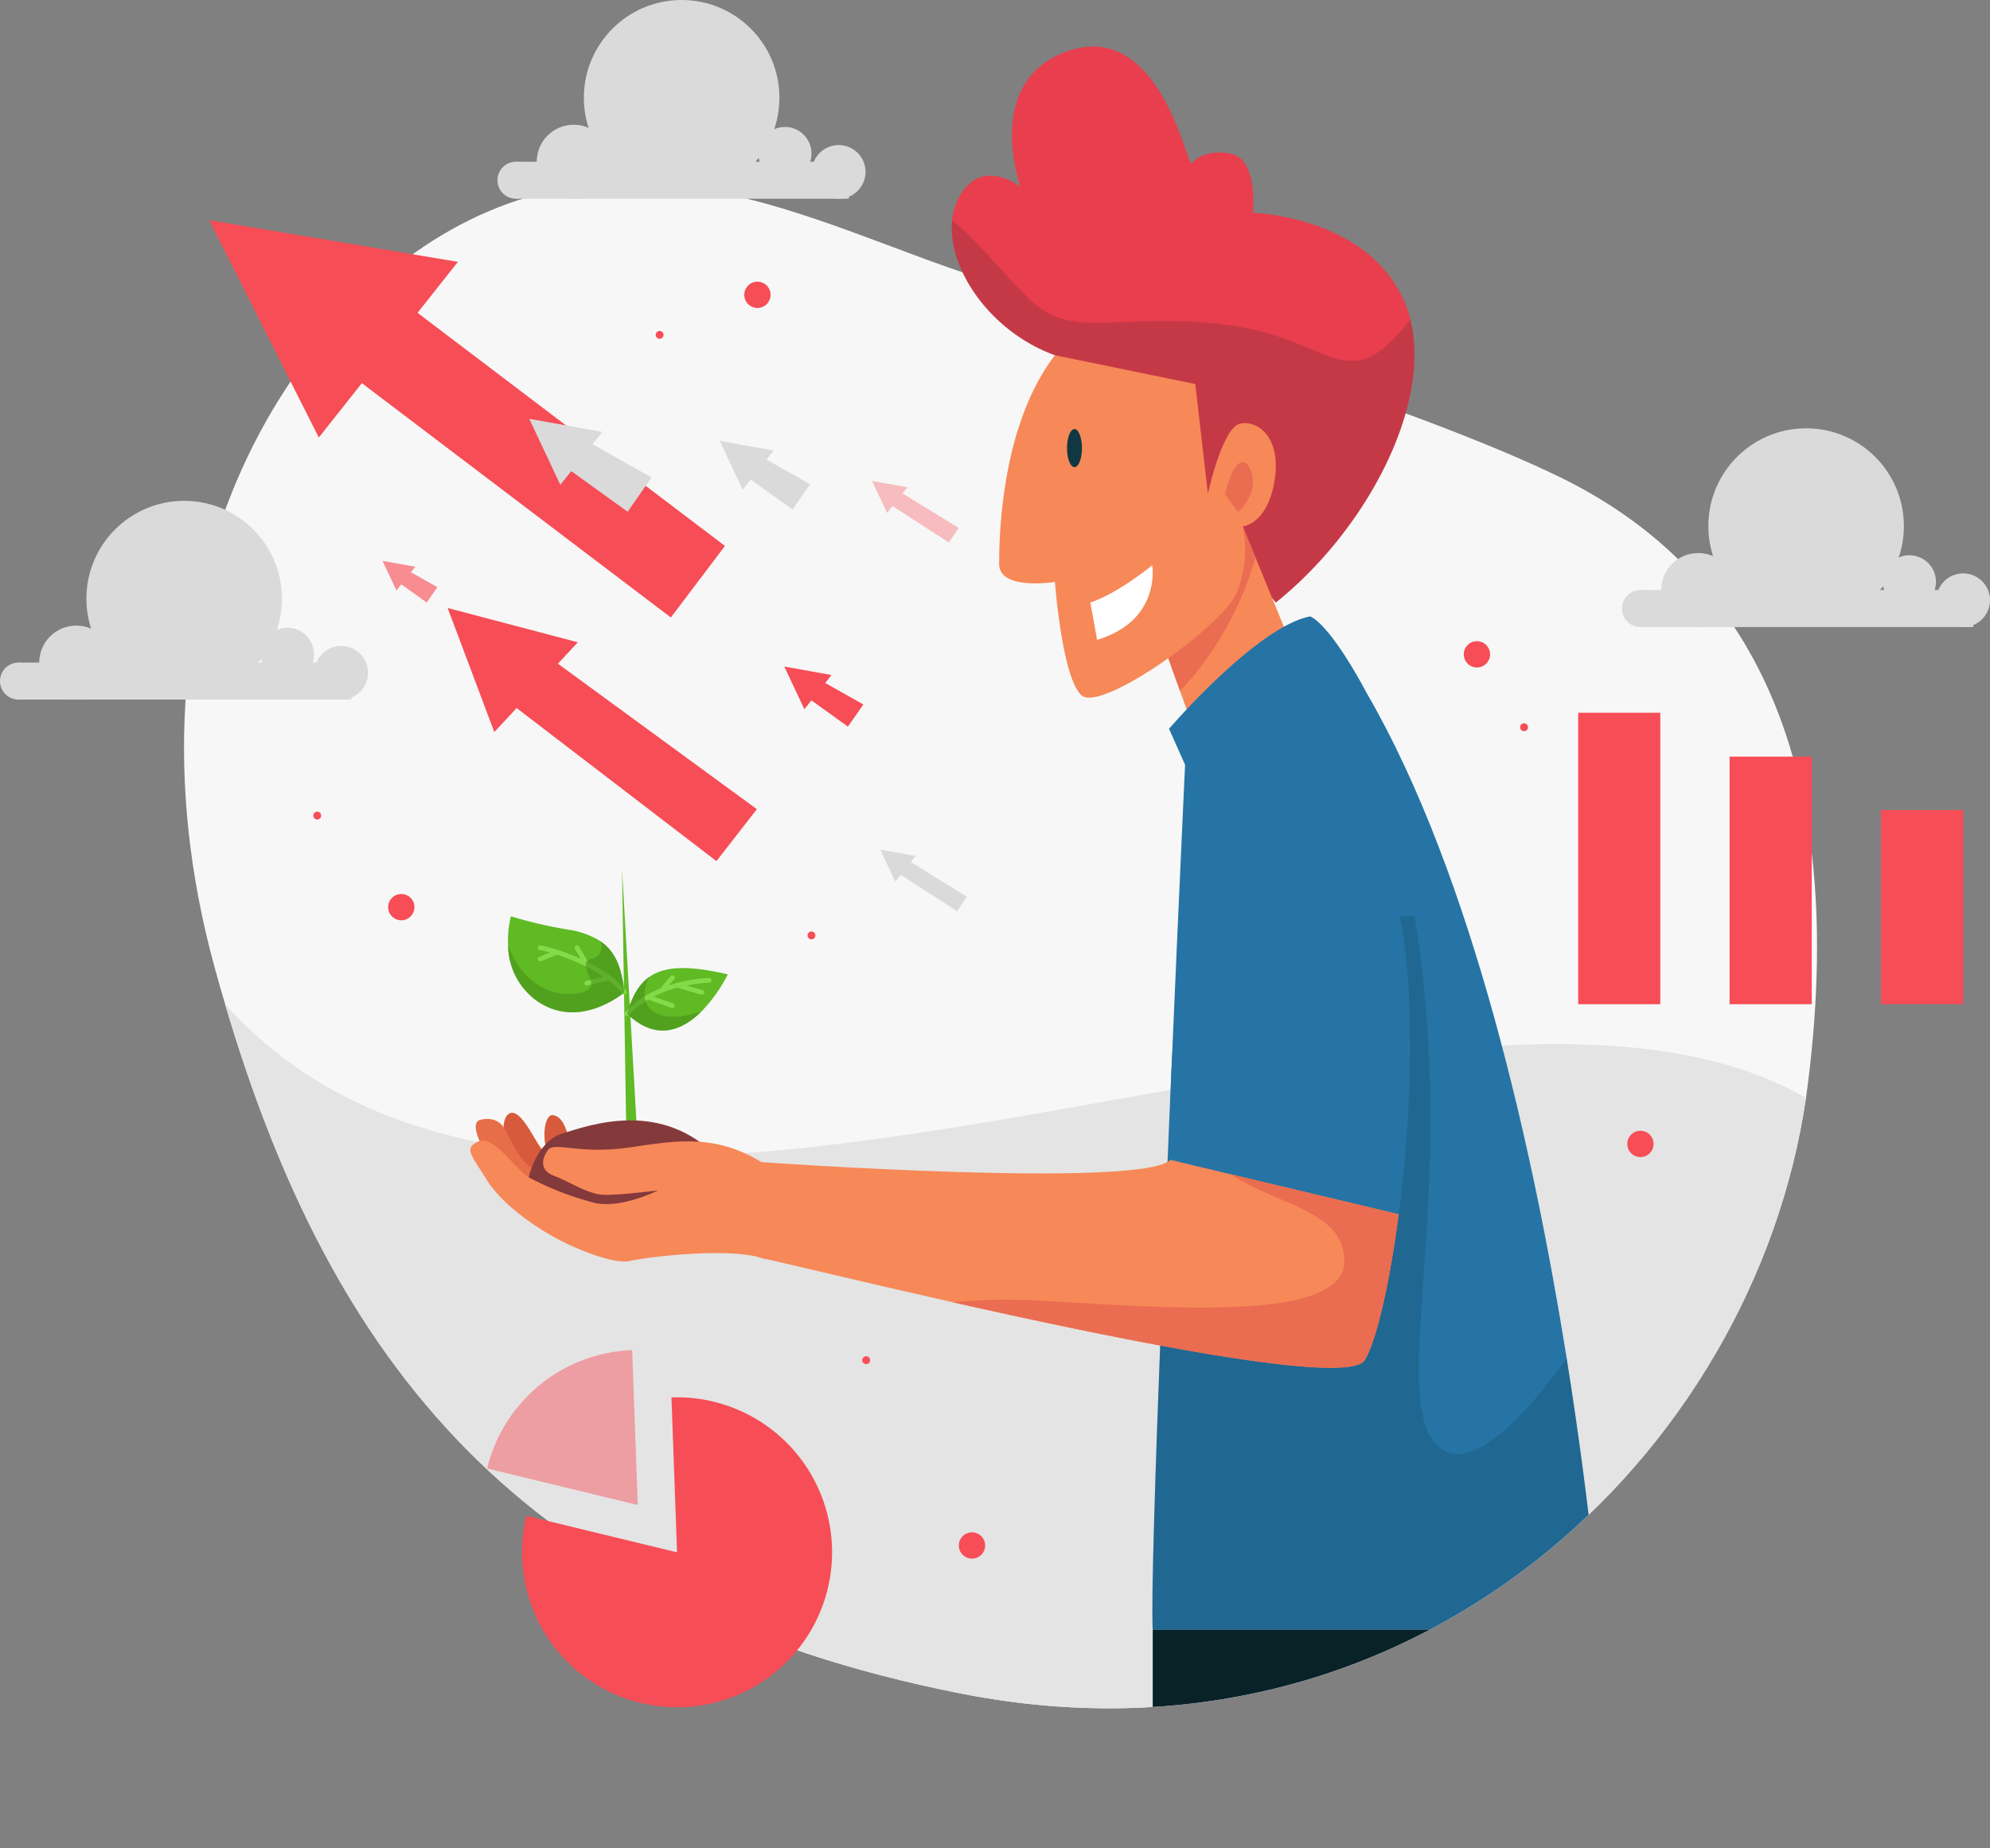 <svg id="OBJECT" xmlns="http://www.w3.org/2000/svg" xmlns:xlink="http://www.w3.org/1999/xlink" viewBox="0 0 421.573 391.637"><rect x="0" y="0" width="421.573" height="391.637" fill="#808080" stroke="none"/><defs><style>.cls-1,.cls-7{fill:none;}.cls-2{fill:#f7f7f7;}.cls-3{fill:#e4e4e4;}.cls-4{clip-path:url(#clip-path);}.cls-5{fill:#d85a3d;}.cls-6{fill:#5fba24;}.cls-7{stroke:#83db49;stroke-linecap:round;stroke-miterlimit:10;}.cls-8{fill:#e86e49;}.cls-9{fill:#84393b;}.cls-10{fill:#f78858;}.cls-11{fill:#e93e4d;}.cls-12,.cls-18{fill:#082228;}.cls-12{opacity:0.16;}.cls-13{fill:#ea6c51;}.cls-14{fill:#0f3842;}.cls-15{fill:#fff;}.cls-16{fill:#2574a5;}.cls-17{fill:#478e19;opacity:0.56;}.cls-19{fill:#dadada;}.cls-20,.cls-23{fill:#f74d56;}.cls-21{opacity:0.63;}.cls-22{opacity:0.35;}.cls-23{opacity:0.46;}</style><clipPath id="clip-path" transform="translate(-38.041 -51.799)"><path class="cls-1" d="M420.94,282.174c-.096.742-.2,1.493-.311,2.235-10.992,75.386-83.225,145.105-178.974,126.227-93.57-18.439-133.61-70.581-155.921-146.063q-1.125-3.784-2.187-7.655C61.665,177.309,98.369,114.886,141.609,96.534c43.241-18.352,91.202-58.898,125.79-51.841,0,0,55.206,18.025,56.835,18.504,13.402,3.959,13.64,74.702,44.476,89.805C403.29,169.941,430.822,205.942,420.94,282.174Z"/></clipPath></defs><path class="cls-2" d="M420.94,282.174c-.096.742-.2,1.493-.311,2.235-10.992,75.386-83.225,145.105-178.974,126.227-93.57-18.439-133.61-70.581-155.921-146.063q-1.125-3.784-2.187-7.655C61.665,177.309,98.369,114.886,141.609,96.534c43.241-18.352,82.395,10.593,116.983,17.649,0,0,.894.255,2.522.734,13.402,3.959,76.759,22.982,107.595,38.084C403.29,169.941,430.822,205.942,420.94,282.174Z" transform="translate(-38.041 -51.799)"/><path class="cls-3" d="M420.628,284.409c-10.992,75.386-83.225,145.105-178.974,126.227-93.57-18.439-133.61-70.581-155.921-146.063C159.698,347.55,342.576,239.556,420.628,284.409Z" transform="translate(-38.041 -51.799)"/><g class="cls-4"><path class="cls-5" d="M154.049,295.928c-1.292-3.105-.616-8.008,1.078-7.854s2.88,2.238,3.388,5.236C159.024,296.308,154.049,295.928,154.049,295.928Z" transform="translate(-38.041 -51.799)"/><polygon class="cls-6" points="131.765 184.01 132.842 249.845 135.518 249.845 131.765 184.01"/><path class="cls-6" d="M192.218,258.251a31.911,31.911,0,0,1-5.724,8.006c-3.879,3.776-9.419,6.298-15.614.327,1.022-3.592,2.435-6.171,4.67-7.759C178.856,256.479,183.948,256.303,192.218,258.251Z" transform="translate(-38.041 -51.799)"/><path class="cls-7" d="M170.882,266.588c6.21-6.927,17.378-7.068,17.378-7.068" transform="translate(-38.041 -51.799)"/><line class="cls-7" x1="143.509" y1="208.749" x2="148.664" y2="210.265"/><line class="cls-7" x1="140.465" y1="209.507" x2="142.435" y2="207.155"/><line class="cls-7" x1="137.274" y1="211.254" x2="142.435" y2="213.092"/><path class="cls-6" d="M170.306,262.066s-9.332,8.054-18.376,1.908a14.609,14.609,0,0,1-6.25-11.83,20.993,20.993,0,0,1,.599-6.194,95.74,95.74,0,0,0,12.157,2.826,17.43,17.43,0,0,1,6.817,2.459C168.303,253.31,169.764,256.646,170.306,262.066Z" transform="translate(-38.041 -51.799)"/><path class="cls-7" d="M170.308,262.064c-4.241-5.372-13.712-8.623-17.811-9.471" transform="translate(-38.041 -51.799)"/><line class="cls-7" x1="114.456" y1="203.197" x2="117.999" y2="201.755"/><line class="cls-7" x1="124.306" y1="204.318" x2="122.23" y2="200.794"/><line class="cls-7" x1="128.977" y1="207.155" x2="124.306" y2="208.331"/><path class="cls-5" d="M145.117,293.448c-1.234-3.91.462-7.766,3.234-4.834,2.772,2.932,4.312,8.63,8.162,9.555,3.85.924,17.712,3.252,17.712,3.252l11.396,1.985-4.312,4.158-21.253-1.294-12.179-6.854Z" transform="translate(-38.041 -51.799)"/><path class="cls-8" d="M141.267,296.629c-1.848-2.995-3.542-6.93-1.54-7.546,0,0,3.388-1.078,5.082,1.694,1.694,2.772,3.253,7.813,7.546,9.241,4.293,1.428,11.396,1.54,11.396,1.54s14.323-.308,14.785,0c.462.308.924,6.622.924,6.622l-10.473,3.08s-16.325-4.744-17.711-4.99C149.891,306.023,141.267,296.629,141.267,296.629Z" transform="translate(-38.041 -51.799)"/><path class="cls-9" d="M190.543,297.548c-12.11-13.162-27.802-7.261-33.322-5.596s-7.175,9.297-7.175,9.297,8.886,8.15,11.357,7.822,17.286-.665,17.286-.665l9.572-3.201Z" transform="translate(-38.041 -51.799)"/><path class="cls-10" d="M203.486,300.941c-12.013-9.548-21.407-7.546-32.188-6.006-10.781,1.54-15.863-1.386-17.249.616-1.386,2.002-1.54,4.312,1.386,5.39,2.926,1.078,7.084,3.85,10.319,4.004,3.234.154,11.704-.924,11.704-.924s-8.008,4.004-13.553,2.618a63.381,63.381,0,0,1-13.861-5.39c-2.772-1.54-7.392-9.07-10.627-7.615-3.234,1.455-1.54,2.841,1.694,8.077,3.234,5.236,10.165,10.01,15.093,12.629,4.928,2.618,12.321,5.39,15.401,4.62,3.08-.77,20.637-2.926,27.721-.616C206.412,320.654,203.486,300.941,203.486,300.941Z" transform="translate(-38.041 -51.799)"/><path class="cls-11" d="M308.32,179.471l-23.234-28.694-23.562-23.707c-13.844-5.035-22.822-18.503-21.791-28.548a13.041,13.041,0,0,1,1.068-4.077c4.477-9.815,13.006-3.385,13.431-3.058-.218-.643-7.826-22.385,9.852-28.694,17.945-6.418,24.363,19.23,26.195,23.817,0,0,2.742-3.361,8.554-2.135,5.8,1.213,4.635,12.521,4.635,12.521s24.059.607,32.006,18.624a23.696,23.696,0,0,1,1.359,4.016C341.333,137.65,327.623,163.99,308.32,179.471Z" transform="translate(-38.041 -51.799)"/><path class="cls-12" d="M308.32,179.471l-23.234-28.694-23.562-23.707c-13.844-5.035-22.822-18.503-21.791-28.548,4.162,2.948,10.531,10.847,16.015,16.331,9.403,9.403,18.49,2.912,41.822,5.715,22.846,2.742,25.564,16.428,39.262-1.031C341.333,137.65,327.623,163.99,308.32,179.471Z" transform="translate(-38.041 -51.799)"/><polygon class="cls-10" points="263.288 111.542 274.832 139.756 252.846 154.414 244.682 131.58 263.288 111.542"/><path class="cls-13" d="M288.018,198.191c12.101-12.516,15.987-28.308,15.987-28.308l-2.676-6.541-18.607,20.038Z" transform="translate(-38.041 -51.799)"/><path class="cls-10" d="M261.527,127.066c-11.436,14.867-11.817,38.501-11.817,44.219,0,5.718,11.817,3.812,11.817,3.812s1.528,20.659,5.72,24.09c4.191,3.431,29.732-14.56,32.781-21.803a24.155,24.155,0,0,0,1.301-14.042s5.179-.443,6.704-9.592-3.431-12.961-7.243-12.198-6.862,14.867-6.862,14.867l-2.668-23.253Z" transform="translate(-38.041 -51.799)"/><path class="cls-14" d="M264.086,146.744c0,2.23.708,4.038,1.58,4.038.873,0,1.58-1.808,1.58-4.038s-.708-4.038-1.58-4.038C264.793,142.706,264.086,144.514,264.086,146.744Z" transform="translate(-38.041 -51.799)"/><path class="cls-13" d="M297.567,156.515c1.541-6.847,4.108-8.559,5.478-4.964,1.369,3.595-.856,7.019-2.739,8.73Z" transform="translate(-38.041 -51.799)"/><path class="cls-15" d="M269.024,179.468c5.93-1.977,13.118-7.907,13.118-7.907s1.977,11.68-11.68,15.813Z" transform="translate(-38.041 -51.799)"/><path class="cls-16" d="M377.092,397.113H282.244c-.359-6.33.583-35.027,1.86-67.907,2.051-52.381,4.989-115.37,4.989-115.37l-3.401-7.623s18.631-21.68,29.926-23.82c4.774,2.387,11.918,16.196,11.918,16.196,22.519,38.763,35.434,97.482,42.403,141.018C375.24,372.767,377.092,397.113,377.092,397.113Z" transform="translate(-38.041 -51.799)"/><path class="cls-12" d="M377.092,397.113H282.244c-.359-6.33.583-35.027,1.86-67.907l19.9-3.76,30.349-79.497h3.337c9.771,59.549-5.963,101.968,4.981,112.233,7.096,6.649,19.445-7.671,27.268-18.575C375.24,372.767,377.092,397.113,377.092,397.113Z" transform="translate(-38.041 -51.799)"/><path class="cls-16" d="M334.354,309.075l-48.374-11.527s-2.227-65.408,17.737-77.933c13.243-8.31,28.553,2.115,32.097,34.237C337.707,271.031,336.597,291.977,334.354,309.075Z" transform="translate(-38.041 -51.799)"/><path class="cls-10" d="M334.354,309.075c-1.948,14.887-4.75,26.853-7.168,30.876-3.361,5.596-50.936-4.047-87.312-12.229-19.845-4.462-36.352-8.493-40.543-9.379l.016-20.307s80.487,5.691,86.633-.487l12.724,3.033Z" transform="translate(-38.041 -51.799)"/><path class="cls-13" d="M334.354,309.075c-1.948,14.887-4.75,26.853-7.168,30.876-3.361,5.596-50.936-4.047-87.312-12.229a119.835,119.835,0,0,1,16.867-.399c23.445,1.094,66.087,5.468,66.087-8.23,0-10.792-13.562-11.67-24.123-18.511Z" transform="translate(-38.041 -51.799)"/><path class="cls-17" d="M170.306,262.066s-9.332,8.054-18.376,1.908a14.609,14.609,0,0,1-6.25-11.83c3.744,9.747,11.287,11.056,15.717,9.922,4.869-1.245-1.724-6.035,1.836-7.072a2.686,2.686,0,0,0,2.02-3.76C168.303,253.31,169.764,256.646,170.306,262.066Z" transform="translate(-38.041 -51.799)"/><path class="cls-17" d="M186.495,266.257c-3.879,3.776-9.419,6.298-15.614.327,1.022-3.592,2.435-6.171,4.67-7.759-2.977,6.035,1.189,10.002,9.443,7.759A14.947,14.947,0,0,1,186.495,266.257Z" transform="translate(-38.041 -51.799)"/><polyline class="cls-18" points="244.203 345.314 244.203 391.637 346.865 389.539 339.051 345.314"/></g><circle class="cls-19" cx="144.402" cy="20.712" r="20.712"/><path class="cls-19" d="M209.949,84.322a5.624,5.624,0,1,1-5.624-5.624A5.624,5.624,0,0,1,209.949,84.322Z" transform="translate(-38.041 -51.799)"/><circle class="cls-19" cx="121.537" cy="34.268" r="7.837"/><path class="cls-19" d="M151.264,89.986a3.918,3.918,0,1,1-3.918-3.918A3.918,3.918,0,0,1,151.264,89.986Z" transform="translate(-38.041 -51.799)"/><path class="cls-19" d="M221.398,88.22a5.684,5.684,0,1,1-5.684-5.684A5.684,5.684,0,0,1,221.398,88.22Z" transform="translate(-38.041 -51.799)"/><polygon class="cls-19" points="179.825 42.105 109.305 42.105 109.305 34.268 170.506 34.268 179.825 34.268 179.825 42.105"/><circle class="cls-19" cx="382.618" cy="111.463" r="20.712"/><path class="cls-19" d="M448.164,175.073a5.624,5.624,0,1,1-5.624-5.624A5.624,5.624,0,0,1,448.164,175.073Z" transform="translate(-38.041 -51.799)"/><circle class="cls-19" cx="359.752" cy="125.019" r="7.837"/><path class="cls-19" d="M389.479,180.737a3.918,3.918,0,1,1-3.918-3.918A3.918,3.918,0,0,1,389.479,180.737Z" transform="translate(-38.041 -51.799)"/><circle class="cls-19" cx="415.888" cy="127.172" r="5.684"/><polygon class="cls-19" points="418.041 132.856 347.52 132.856 347.52 125.019 408.722 125.019 418.041 125.019 418.041 132.856"/><circle class="cls-19" cx="39.016" cy="126.832" r="20.712"/><path class="cls-19" d="M104.563,190.441a5.624,5.624,0,1,1-5.624-5.624A5.624,5.624,0,0,1,104.563,190.441Z" transform="translate(-38.041 -51.799)"/><circle class="cls-19" cx="16.151" cy="140.388" r="7.837"/><path class="cls-19" d="M45.878,196.105a3.918,3.918,0,1,1-3.918-3.918A3.918,3.918,0,0,1,45.878,196.105Z" transform="translate(-38.041 -51.799)"/><circle class="cls-19" cx="72.287" cy="142.54" r="5.684"/><polygon class="cls-19" points="74.439 148.224 3.919 148.224 3.919 140.388 65.12 140.388 74.439 140.388 74.439 148.224"/><rect class="cls-20" x="436.525" y="223.44" width="17.404" height="41.133" transform="translate(852.413 436.214) rotate(180)"/><rect class="cls-20" x="404.446" y="212.114" width="17.404" height="52.459" transform="translate(788.256 424.887) rotate(180)"/><rect class="cls-20" x="372.368" y="202.821" width="17.404" height="61.752" transform="translate(724.098 415.594) rotate(180)"/><polygon class="cls-19" points="163.903 95.461 157.337 103.757 152.47 93.408 163.903 95.461"/><polygon class="cls-19" points="157.771 100.686 167.876 107.964 171.621 102.593 160.873 96.541 157.771 100.686"/><g class="cls-21"><polygon class="cls-20" points="87.975 120.077 83.985 125.117 81.028 118.829 87.975 120.077"/><polygon class="cls-20" points="84.249 123.251 90.389 127.674 92.664 124.411 86.134 120.733 84.249 123.251"/></g><polygon class="cls-20" points="176.149 143.024 170.406 150.279 166.15 141.228 176.149 143.024"/><polygon class="cls-20" points="170.786 147.593 179.623 153.958 182.899 149.261 173.499 143.968 170.786 147.593"/><polygon class="cls-20" points="122.411 136.088 104.719 155.105 94.834 128.825 122.411 136.088"/><polygon class="cls-20" points="106.383 147.674 151.775 182.453 160.342 171.447 114.786 138.138 106.383 147.674"/><polygon class="cls-19" points="193.965 181.363 189.663 186.797 186.475 180.017 193.965 181.363"/><polygon class="cls-19" points="189.948 184.785 202.76 193.071 204.805 189.961 191.98 182.07 189.948 184.785"/><g class="cls-22"><polygon class="cls-20" points="192.228 103.246 187.927 108.68 184.739 101.9 192.228 103.246"/><polygon class="cls-20" points="188.212 106.668 201.024 114.953 203.068 111.844 190.244 103.953 188.212 106.668"/></g><polygon class="cls-20" points="142.118 130.829 61.036 69.337 72.497 54.183 153.579 115.674 142.118 130.829"/><polygon class="cls-20" points="97.001 55.485 67.542 92.701 44.312 46.64 97.001 55.485"/><polygon class="cls-19" points="127.588 91.516 118.706 102.736 112.123 88.737 127.588 91.516"/><polygon class="cls-19" points="119.294 98.582 132.961 108.427 138.027 101.163 123.49 92.976 119.294 98.582"/><path class="cls-20" d="M210.778,250a.829.829,0,1,1-.829-.829A.829.829,0,0,1,210.778,250Z" transform="translate(-38.041 -51.799)"/><path class="cls-20" d="M246.736,379.255a2.785,2.785,0,1,1-2.785-2.785A2.785,2.785,0,0,1,246.736,379.255Z" transform="translate(-38.041 -51.799)"/><path class="cls-20" d="M125.837,244.006a2.785,2.785,0,1,1-2.785-2.785A2.785,2.785,0,0,1,125.837,244.006Z" transform="translate(-38.041 -51.799)"/><path class="cls-20" d="M201.283,114.265a2.785,2.785,0,1,1-2.785-2.785A2.785,2.785,0,0,1,201.283,114.265Z" transform="translate(-38.041 -51.799)"/><path class="cls-20" d="M388.346,294.175A2.785,2.785,0,1,1,385.561,291.39,2.785,2.785,0,0,1,388.346,294.175Z" transform="translate(-38.041 -51.799)"/><path class="cls-20" d="M353.707,190.441a2.785,2.785,0,1,1-2.785-2.785A2.785,2.785,0,0,1,353.707,190.441Z" transform="translate(-38.041 -51.799)"/><circle class="cls-20" cx="183.503" cy="288.197" r="0.829"/><circle class="cls-20" cx="322.869" cy="154.09" r="0.829"/><path class="cls-20" d="M106.081,224.603a.829.829,0,1,1-.829-.829A.829.829,0,0,1,106.081,224.603Z" transform="translate(-38.041 -51.799)"/><path class="cls-20" d="M178.608,122.754a.829.829,0,1,1-.829-.829A.829.829,0,0,1,178.608,122.754Z" transform="translate(-38.041 -51.799)"/><path class="cls-20" d="M212.728,370.617a32.841,32.841,0,1,1-63.174,2.349l31.917,7.741-1.184-32.823A32.845,32.845,0,0,1,212.728,370.617Z" transform="translate(-38.041 -51.799)"/><path class="cls-23" d="M171.965,337.864l1.184,32.823-31.917-7.741a32.878,32.878,0,0,1,30.733-25.082Z" transform="translate(-38.041 -51.799)"/></svg>